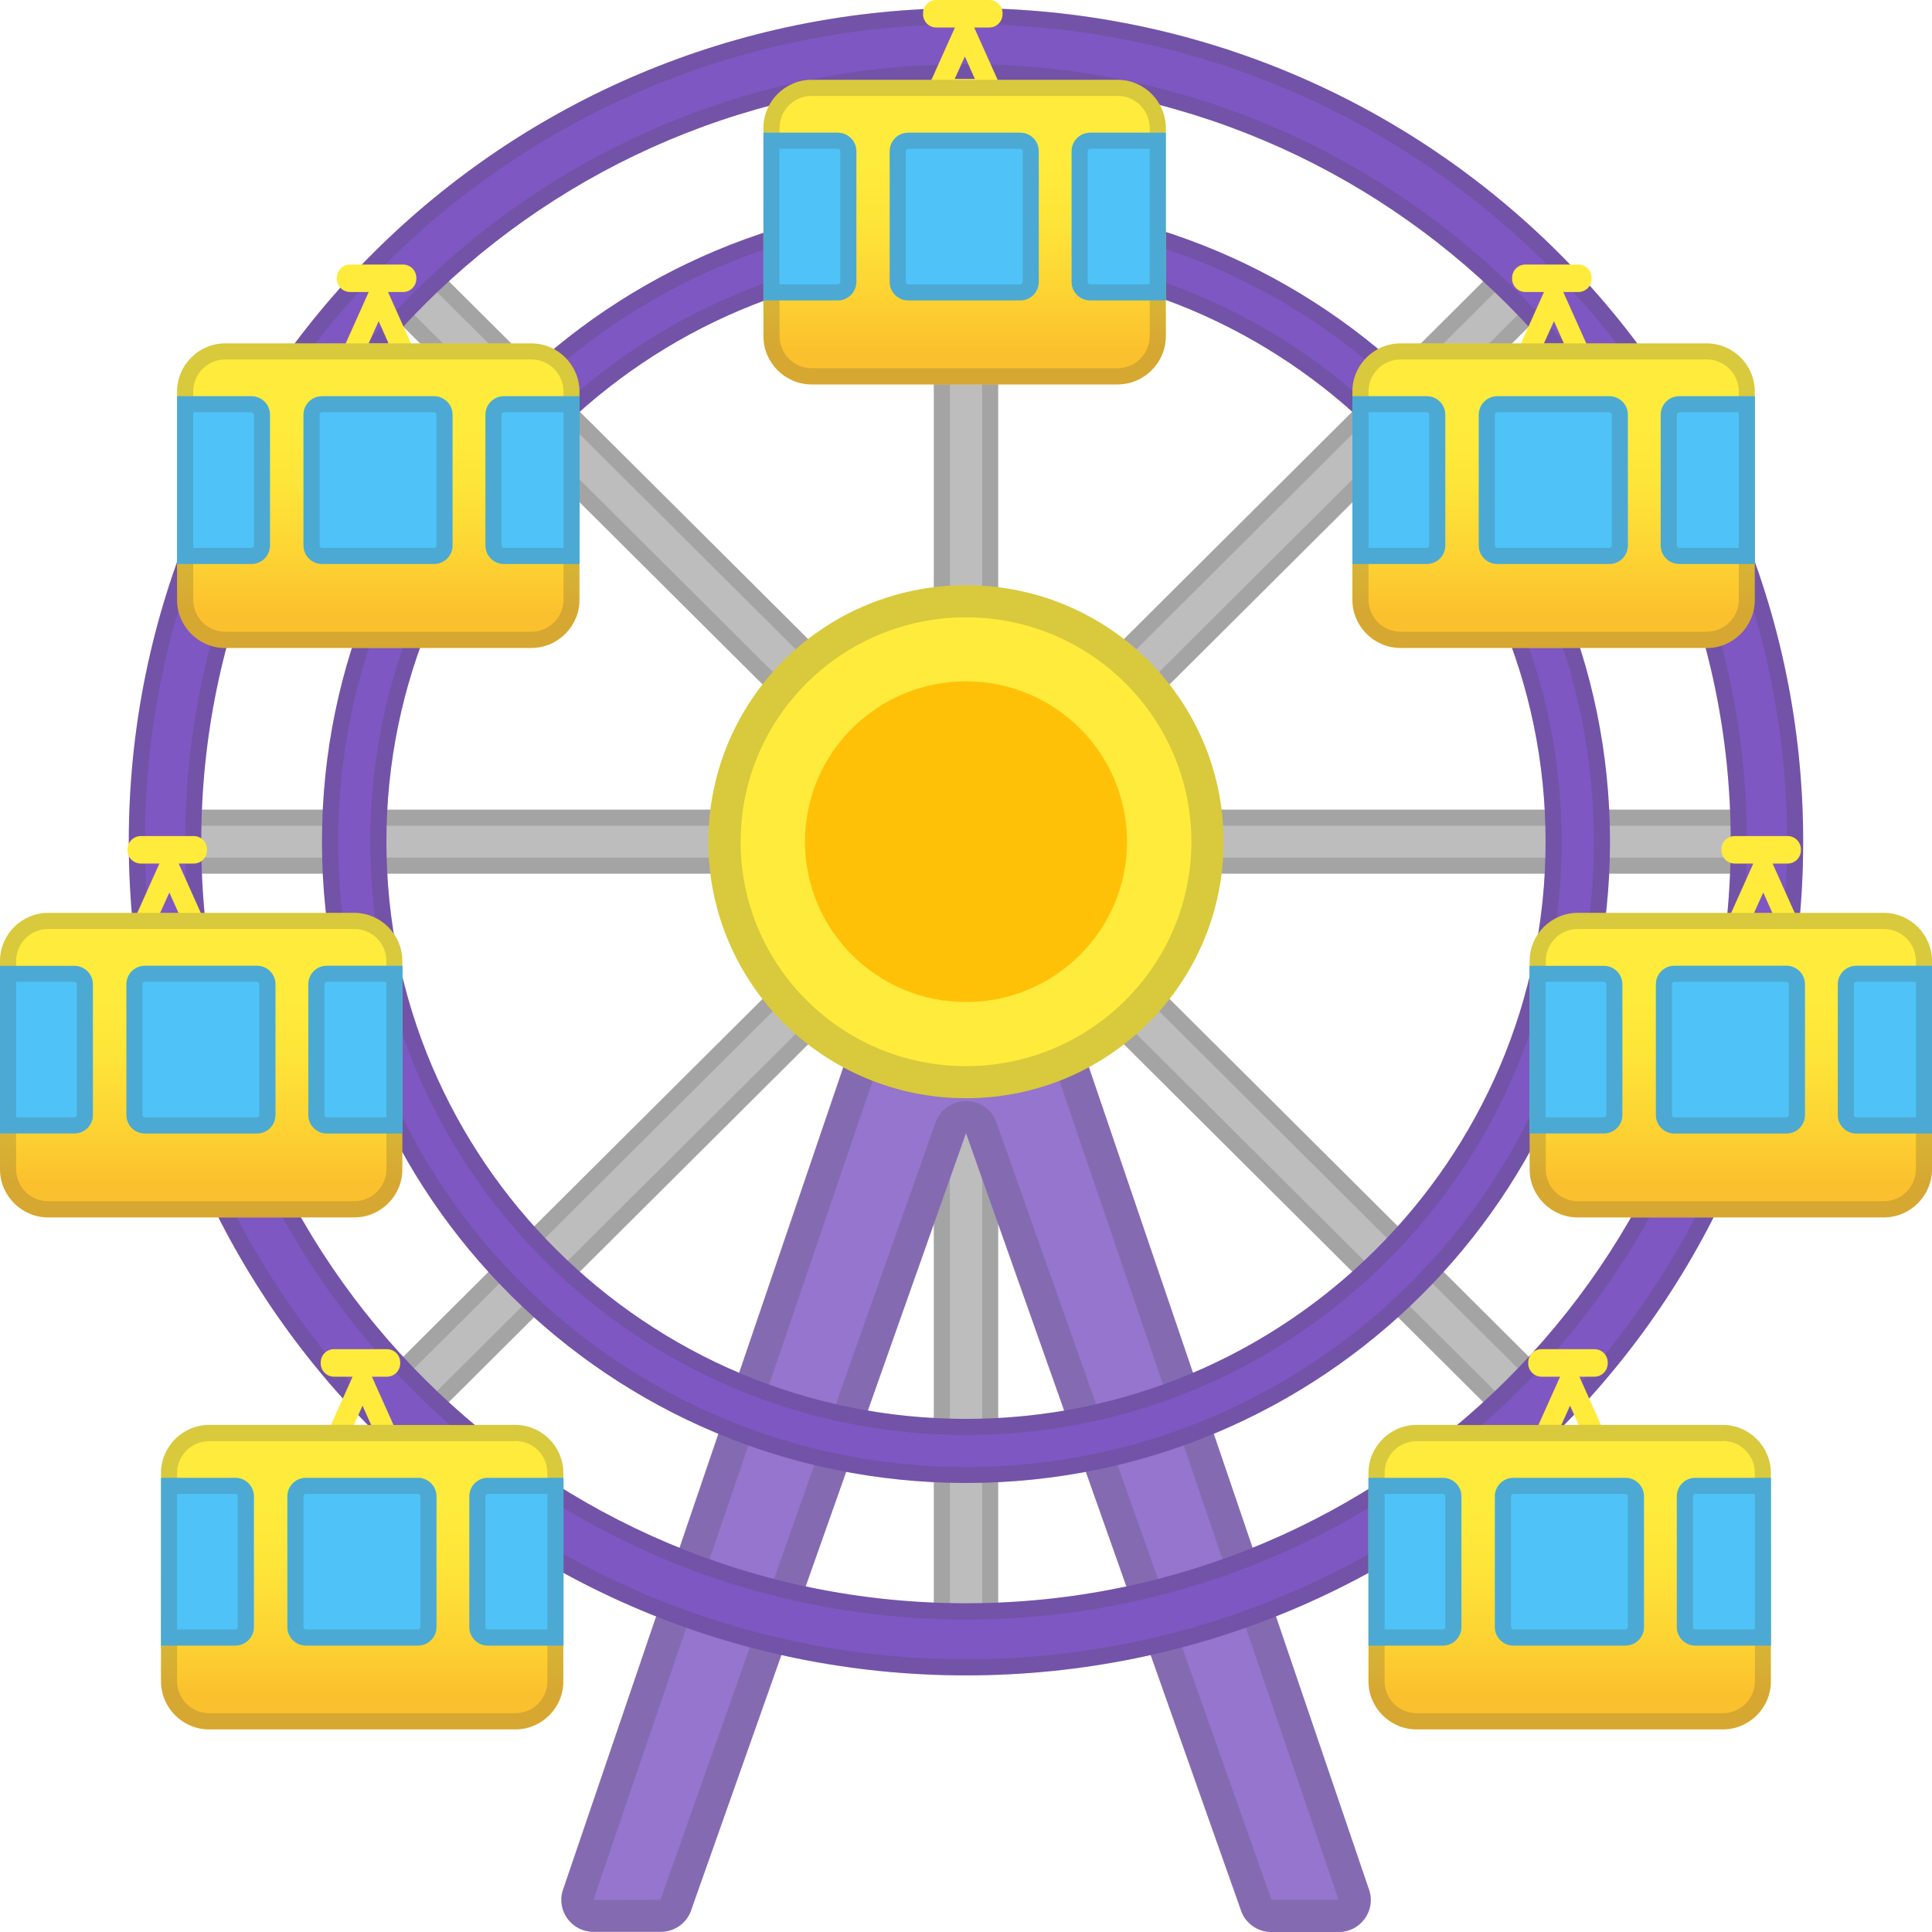 <svg width="50" height="50" viewBox="0 0 50 50" fill="none" xmlns="http://www.w3.org/2000/svg">
<path d="M45 22.611H5C4.542 22.611 4.167 22.241 4.167 21.782C4.167 21.324 4.542 20.953 5 20.953H45C45.458 20.953 45.833 21.324 45.833 21.782C45.833 22.241 45.458 22.611 45 22.611Z" fill="#BDBDBD"/>
<path d="M25 42.529C24.542 42.529 24.167 42.158 24.167 41.7V1.866C24.167 1.408 24.542 1.037 25 1.037C25.458 1.037 25.833 1.408 25.833 1.866V41.7C25.833 42.158 25.458 42.529 25 42.529Z" fill="#BDBDBD"/>
<path d="M39.375 36.928C39.162 36.928 38.95 36.849 38.787 36.687L10.037 8.057C9.712 7.732 9.712 7.207 10.037 6.882C10.362 6.557 10.892 6.557 11.217 6.882L39.967 35.511C40.291 35.837 40.291 36.361 39.967 36.687C39.8 36.849 39.587 36.928 39.375 36.928V36.928Z" fill="#BDBDBD"/>
<path d="M10.625 36.928C10.412 36.928 10.2 36.849 10.037 36.687C9.712 36.361 9.712 35.837 10.037 35.511L38.787 6.882C39.112 6.557 39.642 6.557 39.967 6.882C40.291 7.207 40.291 7.732 39.967 8.057L11.217 36.687C11.05 36.849 10.837 36.928 10.625 36.928V36.928Z" fill="#BDBDBD"/>
<g opacity="0.2">
<path d="M45 21.37C45.229 21.37 45.417 21.553 45.417 21.782C45.417 22.012 45.229 22.195 45 22.195H5C4.771 22.195 4.583 22.012 4.583 21.782C4.583 21.553 4.771 21.37 5 21.37H45ZM45 20.953H5C4.542 20.953 4.167 21.324 4.167 21.782C4.167 22.241 4.542 22.611 5 22.611H45C45.458 22.611 45.833 22.241 45.833 21.782C45.833 21.324 45.458 20.953 45 20.953Z" fill="#424242"/>
<path d="M25 1.454C25.229 1.454 25.417 1.637 25.417 1.866V41.7C25.417 41.929 25.229 42.112 25 42.112C24.771 42.112 24.583 41.929 24.583 41.7V1.866C24.583 1.637 24.771 1.454 25 1.454M25 1.037C24.542 1.037 24.167 1.408 24.167 1.866V41.7C24.167 42.158 24.542 42.529 25 42.529C25.458 42.529 25.833 42.158 25.833 41.7V1.866C25.833 1.408 25.458 1.037 25 1.037Z" fill="#424242"/>
<path d="M10.625 7.053C10.737 7.053 10.842 7.095 10.921 7.174L39.671 35.803C39.75 35.883 39.791 35.987 39.791 36.095C39.791 36.203 39.75 36.307 39.671 36.387C39.592 36.466 39.487 36.508 39.375 36.508C39.262 36.508 39.158 36.466 39.079 36.387L10.329 7.758C10.25 7.678 10.208 7.574 10.208 7.466C10.208 7.358 10.25 7.253 10.329 7.174C10.408 7.099 10.512 7.053 10.625 7.053M10.625 6.637C10.412 6.637 10.2 6.716 10.037 6.878C9.712 7.203 9.712 7.728 10.037 8.053L38.787 36.682C38.95 36.845 39.162 36.924 39.375 36.924C39.587 36.924 39.8 36.845 39.962 36.682C40.287 36.358 40.287 35.833 39.962 35.508L11.212 6.878C11.05 6.72 10.837 6.637 10.625 6.637V6.637Z" fill="#424242"/>
<path d="M39.375 7.053C39.487 7.053 39.592 7.095 39.671 7.174C39.75 7.253 39.791 7.358 39.791 7.466C39.791 7.574 39.75 7.678 39.671 7.758L10.921 36.387C10.842 36.466 10.737 36.508 10.625 36.508C10.512 36.508 10.408 36.466 10.329 36.387C10.25 36.307 10.208 36.203 10.208 36.095C10.208 35.987 10.25 35.883 10.329 35.803L39.079 7.174C39.158 7.099 39.262 7.053 39.375 7.053M39.375 6.637C39.162 6.637 38.95 6.716 38.787 6.878L10.037 35.508C9.712 35.833 9.712 36.358 10.037 36.682C10.2 36.845 10.412 36.924 10.625 36.924C10.837 36.924 11.05 36.845 11.212 36.682L39.962 8.053C40.287 7.728 40.287 7.203 39.962 6.878C39.8 6.72 39.587 6.637 39.375 6.637V6.637Z" fill="#424242"/>
</g>
<path d="M26.6 22.976C26.358 22.155 25.521 21.634 24.642 21.821C24.033 21.951 23.562 22.438 23.387 23.034L14.562 48.934C14.404 49.467 14.804 49.996 15.363 49.996H17.1C17.471 49.996 17.796 49.755 17.9 49.401L25 29.326L32.104 49.405C32.208 49.759 32.533 50.001 32.904 50.001H34.642C35.2 50.001 35.6 49.467 35.442 48.938L26.6 22.976Z" fill="#9575CD"/>
<path opacity="0.2" d="M25 22.616C25.367 22.616 25.696 22.862 25.8 23.212C25.804 23.225 25.808 23.233 25.808 23.246L34.642 49.166H32.904C32.9 49.154 32.896 49.137 32.892 49.125L25.788 29.05C25.671 28.716 25.354 28.496 25 28.496C24.646 28.496 24.333 28.716 24.212 29.05L17.108 49.125C17.104 49.137 17.1 49.15 17.096 49.166L15.358 49.171L24.175 23.304C24.179 23.291 24.183 23.283 24.183 23.271C24.279 22.946 24.525 22.696 24.812 22.637C24.875 22.625 24.938 22.616 25 22.616M25 21.783C24.883 21.783 24.762 21.796 24.637 21.821C24.029 21.95 23.558 22.437 23.383 23.033L14.558 48.933C14.4 49.467 14.8 49.996 15.358 49.996H17.096C17.467 49.996 17.792 49.754 17.896 49.4L25 29.325L32.104 49.404C32.208 49.758 32.533 50 32.904 50H34.642C35.2 50 35.6 49.466 35.442 48.937L26.6 22.979C26.392 22.271 25.738 21.783 25 21.783V21.783Z" fill="#424242"/>
<path d="M25 6.846C33.271 6.846 40 13.546 40 21.783C40 30.021 33.271 36.721 25 36.721C16.729 36.721 10 30.021 10 21.783C10 13.546 16.729 6.846 25 6.846M25 5.188C15.796 5.188 8.333 12.617 8.333 21.783C8.333 30.95 15.796 38.379 25 38.379C34.204 38.379 41.666 30.95 41.666 21.783C41.666 12.617 34.204 5.188 25 5.188V5.188Z" fill="#7E57C2"/>
<path d="M25 2.076C35.912 2.076 44.791 10.917 44.791 21.784C44.791 32.651 35.912 41.492 25 41.492C14.087 41.492 5.208 32.651 5.208 21.784C5.208 10.917 14.087 2.076 25 2.076M25 0.209C13.033 0.209 3.333 9.867 3.333 21.784C3.333 33.7 13.033 43.359 25 43.359C36.967 43.359 46.666 33.7 46.666 21.784C46.666 9.867 36.967 0.209 25 0.209V0.209Z" fill="#7E57C2"/>
<path opacity="0.2" d="M25 5.604C33.958 5.604 41.25 12.863 41.25 21.783C41.25 30.704 33.958 37.967 25 37.967C16.042 37.967 8.75 30.708 8.75 21.783C8.75 12.858 16.042 5.604 25 5.604M25 37.137C33.5 37.137 40.416 30.25 40.416 21.783C40.416 13.317 33.5 6.429 25 6.429C16.5 6.429 9.583 13.317 9.583 21.783C9.583 30.25 16.5 37.137 25 37.137ZM25 5.188C15.796 5.188 8.333 12.617 8.333 21.783C8.333 30.95 15.796 38.379 25 38.379C34.204 38.379 41.666 30.95 41.666 21.783C41.666 12.617 34.204 5.188 25 5.188ZM25 36.721C16.729 36.721 10 30.021 10 21.783C10 13.546 16.729 6.846 25 6.846C33.271 6.846 40 13.546 40 21.783C40 30.021 33.271 36.721 25 36.721Z" fill="#424242"/>
<path opacity="0.2" d="M25 0.626C36.717 0.626 46.25 10.117 46.25 21.784C46.25 33.45 36.717 42.942 25 42.942C13.283 42.942 3.75 33.45 3.75 21.784C3.75 10.117 13.283 0.626 25 0.626ZM25 41.913C36.142 41.913 45.208 32.884 45.208 21.788C45.208 10.692 36.142 1.659 25 1.659C13.858 1.659 4.792 10.688 4.792 21.784C4.792 32.88 13.858 41.913 25 41.913ZM25 0.209C13.033 0.209 3.333 9.867 3.333 21.784C3.333 33.7 13.033 43.359 25 43.359C36.967 43.359 46.666 33.7 46.666 21.784C46.666 9.867 36.967 0.209 25 0.209ZM25 41.496C14.087 41.496 5.208 32.655 5.208 21.788C5.208 10.921 14.087 2.08 25 2.08C35.912 2.08 44.791 10.921 44.791 21.788C44.791 32.655 35.912 41.496 25 41.496Z" fill="#424242"/>
<path d="M25 28.421C28.682 28.421 31.666 25.45 31.666 21.784C31.666 18.118 28.682 15.146 25 15.146C21.318 15.146 18.333 18.118 18.333 21.784C18.333 25.45 21.318 28.421 25 28.421Z" fill="#FFEB3B"/>
<path d="M25 25.933C27.301 25.933 29.167 24.075 29.167 21.783C29.167 19.491 27.301 17.633 25 17.633C22.699 17.633 20.833 19.491 20.833 21.783C20.833 24.075 22.699 25.933 25 25.933Z" fill="#FFC107"/>
<path opacity="0.2" d="M25 15.976C28.217 15.976 30.833 18.58 30.833 21.784C30.833 24.988 28.217 27.592 25 27.592C21.783 27.592 19.167 24.988 19.167 21.784C19.167 18.58 21.783 15.976 25 15.976ZM25 15.146C21.317 15.146 18.333 18.117 18.333 21.784C18.333 25.451 21.317 28.421 25 28.421C28.683 28.421 31.666 25.451 31.666 21.784C31.666 18.117 28.683 15.146 25 15.146V15.146Z" fill="#424242"/>
<path d="M25.213 0.712H25.6C25.792 0.712 25.946 0.558 25.946 0.367V0.346C25.95 0.154 25.792 0 25.6 0H24.233C24.042 0 23.888 0.154 23.888 0.346V0.367C23.888 0.558 24.042 0.712 24.233 0.712H24.713L24.113 2.05H24.108L23.417 3.608L23.908 3.825L24.183 3.212H25.742L26.017 3.825L26.508 3.608L25.213 0.712ZM24.971 1.462L25.229 2.042H24.708L24.971 1.462ZM24.346 2.854L24.546 2.408H25.383L25.583 2.854H24.346Z" fill="#FFEB3B"/>
<path d="M28.925 9.95H21.004C20.317 9.95 19.758 9.387 19.758 8.704V3.312C19.758 2.625 20.321 2.066 21.004 2.066H28.925C29.612 2.066 30.171 2.629 30.171 3.312V8.7C30.171 9.387 29.608 9.95 28.925 9.95V9.95Z" fill="url(#paint0_linear_1029_2425)"/>
<path opacity="0.2" d="M28.925 2.483C29.383 2.483 29.754 2.854 29.754 3.312V8.7C29.754 9.158 29.383 9.529 28.925 9.529H21.004C20.546 9.529 20.175 9.158 20.175 8.7V3.312C20.175 2.854 20.546 2.483 21.004 2.483H28.925ZM28.925 2.066H21.004C20.317 2.066 19.758 2.629 19.758 3.312V8.7C19.758 9.387 20.321 9.946 21.004 9.946H28.925C29.612 9.946 30.171 9.383 30.171 8.7V3.312C30.171 2.625 29.608 2.066 28.925 2.066V2.066Z" fill="#424242"/>
<path d="M26.404 7.775H23.504C23.242 7.775 23.025 7.563 23.025 7.296V3.913C23.025 3.65 23.237 3.434 23.504 3.434H26.404C26.667 3.434 26.883 3.646 26.883 3.913V7.296C26.883 7.563 26.671 7.775 26.404 7.775Z" fill="#4FC3F7"/>
<path opacity="0.2" d="M26.404 3.85C26.437 3.85 26.467 3.879 26.467 3.913V7.296C26.467 7.329 26.437 7.359 26.404 7.359H23.504C23.471 7.359 23.442 7.329 23.442 7.296V3.913C23.442 3.879 23.471 3.85 23.504 3.85H26.404ZM26.404 3.434H23.504C23.242 3.434 23.025 3.646 23.025 3.913V7.296C23.025 7.559 23.237 7.775 23.504 7.775H26.404C26.667 7.775 26.883 7.563 26.883 7.296V3.913C26.883 3.65 26.671 3.434 26.404 3.434V3.434Z" fill="#424242"/>
<path d="M21.683 7.775H19.758V3.434H21.683C21.946 3.434 22.163 3.646 22.163 3.913V7.296C22.158 7.563 21.946 7.775 21.683 7.775V7.775Z" fill="#4FC3F7"/>
<path opacity="0.2" d="M21.683 3.85C21.717 3.85 21.746 3.879 21.746 3.913V7.296C21.746 7.329 21.717 7.359 21.683 7.359H20.171V3.85H21.683ZM21.683 3.434H19.758V7.775H21.683C21.946 7.775 22.163 7.563 22.163 7.296V3.913C22.158 3.65 21.946 3.434 21.683 3.434V3.434Z" fill="#424242"/>
<path d="M30.171 7.775H28.212C27.95 7.775 27.733 7.563 27.733 7.296V3.913C27.733 3.65 27.946 3.434 28.212 3.434H30.171V7.775Z" fill="#4FC3F7"/>
<path opacity="0.2" d="M29.754 3.85V7.359H28.212C28.179 7.359 28.15 7.329 28.15 7.296V3.913C28.15 3.879 28.179 3.85 28.212 3.85H29.754ZM30.171 3.434H28.212C27.95 3.434 27.733 3.646 27.733 3.913V7.296C27.733 7.559 27.946 7.775 28.212 7.775H30.171V3.434Z" fill="#424242"/>
<path d="M10.042 7.558H10.429C10.621 7.558 10.775 7.404 10.775 7.212V7.192C10.775 7 10.621 6.846 10.429 6.846H9.063C8.871 6.846 8.717 7 8.717 7.192V7.212C8.717 7.404 8.871 7.558 9.063 7.558H9.542L8.942 8.896H8.938L8.246 10.454L8.738 10.671L9.013 10.058H10.571L10.846 10.671L11.338 10.454L10.042 7.558ZM9.8 8.312L10.058 8.892H9.538L9.8 8.312ZM9.171 9.7L9.371 9.254H10.208L10.408 9.7H9.171Z" fill="#FFEB3B"/>
<path d="M13.754 16.77H5.829C5.142 16.77 4.583 16.207 4.583 15.524V10.133C4.583 9.445 5.146 8.887 5.829 8.887H13.75C14.437 8.887 14.996 9.449 14.996 10.133V15.52C15 16.207 14.437 16.77 13.754 16.77V16.77Z" fill="url(#paint1_linear_1029_2425)"/>
<path opacity="0.2" d="M13.754 9.303C14.212 9.303 14.583 9.674 14.583 10.133V15.52C14.583 15.978 14.212 16.349 13.754 16.349H5.829C5.371 16.349 5 15.978 5 15.52V10.133C5 9.674 5.371 9.303 5.829 9.303H13.754ZM13.754 8.887H5.829C5.142 8.887 4.583 9.449 4.583 10.133V15.52C4.583 16.207 5.146 16.766 5.829 16.766H13.75C14.437 16.766 14.996 16.203 14.996 15.52V10.133C15 9.445 14.437 8.887 13.754 8.887V8.887Z" fill="#424242"/>
<path d="M11.233 14.596H8.333C8.071 14.596 7.854 14.383 7.854 14.116V10.733C7.854 10.471 8.066 10.254 8.333 10.254H11.233C11.496 10.254 11.712 10.466 11.712 10.733V14.116C11.712 14.383 11.5 14.596 11.233 14.596Z" fill="#4FC3F7"/>
<path opacity="0.2" d="M11.233 10.671C11.267 10.671 11.296 10.7 11.296 10.733V14.116C11.296 14.15 11.267 14.179 11.233 14.179H8.333C8.3 14.179 8.271 14.15 8.271 14.116V10.733C8.271 10.7 8.3 10.671 8.333 10.671H11.233ZM11.233 10.254H8.333C8.071 10.254 7.854 10.466 7.854 10.733V14.116C7.854 14.379 8.066 14.596 8.333 14.596H11.233C11.496 14.596 11.712 14.383 11.712 14.116V10.733C11.712 10.471 11.5 10.254 11.233 10.254Z" fill="#424242"/>
<path d="M6.508 14.596H4.583V10.254H6.508C6.771 10.254 6.987 10.466 6.987 10.733V14.116C6.987 14.383 6.775 14.596 6.508 14.596V14.596Z" fill="#4FC3F7"/>
<path opacity="0.2" d="M6.508 10.671C6.542 10.671 6.571 10.7 6.571 10.733V14.116C6.571 14.15 6.542 14.179 6.508 14.179H5V10.671H6.508ZM6.508 10.254H4.583V14.596H6.508C6.771 14.596 6.987 14.383 6.987 14.116V10.733C6.987 10.471 6.775 10.254 6.508 10.254V10.254Z" fill="#424242"/>
<path d="M15 14.596H13.042C12.779 14.596 12.563 14.383 12.563 14.116V10.733C12.563 10.471 12.775 10.254 13.042 10.254H15V14.596Z" fill="#4FC3F7"/>
<path opacity="0.2" d="M14.584 10.671V14.179H13.042C13.009 14.179 12.979 14.15 12.979 14.116V10.733C12.979 10.7 13.009 10.671 13.042 10.671H14.584ZM15 10.254H13.042C12.779 10.254 12.563 10.466 12.563 10.733V14.116C12.563 14.379 12.775 14.596 13.042 14.596H15V10.254Z" fill="#424242"/>
<path d="M40.458 7.558H40.846C41.037 7.558 41.191 7.404 41.191 7.212V7.192C41.191 7 41.037 6.846 40.846 6.846H39.479C39.287 6.846 39.133 7 39.133 7.192V7.212C39.133 7.404 39.287 7.558 39.479 7.558H39.958L39.358 8.896H39.354L38.662 10.454L39.154 10.671L39.429 10.058H40.987L41.262 10.671L41.754 10.454L40.458 7.558ZM40.217 8.312L40.475 8.892H39.954L40.217 8.312ZM39.587 9.7L39.787 9.254H40.625L40.825 9.7H39.587Z" fill="#FFEB3B"/>
<path d="M44.171 16.77H36.246C35.558 16.77 35 16.207 35 15.524V10.133C35 9.445 35.562 8.887 36.246 8.887H44.167C44.854 8.887 45.413 9.449 45.413 10.133V15.52C45.417 16.207 44.854 16.77 44.171 16.77Z" fill="url(#paint2_linear_1029_2425)"/>
<path opacity="0.2" d="M44.171 9.303C44.629 9.303 45 9.674 45 10.133V15.52C45 15.978 44.629 16.349 44.171 16.349H36.246C35.788 16.349 35.417 15.978 35.417 15.52V10.133C35.417 9.674 35.788 9.303 36.246 9.303H44.171ZM44.171 8.887H36.246C35.558 8.887 35 9.449 35 10.133V15.52C35 16.207 35.562 16.766 36.246 16.766H44.167C44.854 16.766 45.413 16.203 45.413 15.52V10.133C45.417 9.445 44.854 8.887 44.171 8.887Z" fill="#424242"/>
<path d="M41.65 14.596H38.75C38.487 14.596 38.27 14.383 38.27 14.116V10.733C38.27 10.471 38.483 10.254 38.75 10.254H41.65C41.912 10.254 42.129 10.466 42.129 10.733V14.116C42.129 14.383 41.916 14.596 41.65 14.596Z" fill="#4FC3F7"/>
<path opacity="0.2" d="M41.65 10.671C41.683 10.671 41.712 10.7 41.712 10.733V14.116C41.712 14.15 41.683 14.179 41.65 14.179H38.75C38.716 14.179 38.687 14.15 38.687 14.116V10.733C38.687 10.7 38.716 10.671 38.75 10.671H41.65ZM41.65 10.254H38.75C38.487 10.254 38.27 10.466 38.27 10.733V14.116C38.27 14.379 38.483 14.596 38.75 14.596H41.65C41.912 14.596 42.129 14.383 42.129 14.116V10.733C42.129 10.471 41.916 10.254 41.65 10.254Z" fill="#424242"/>
<path d="M36.925 14.596H35V10.254H36.925C37.188 10.254 37.404 10.466 37.404 10.733V14.116C37.404 14.383 37.192 14.596 36.925 14.596V14.596Z" fill="#4FC3F7"/>
<path opacity="0.2" d="M36.925 10.671C36.958 10.671 36.987 10.7 36.987 10.733V14.116C36.987 14.15 36.958 14.179 36.925 14.179H35.417V10.671H36.925ZM36.925 10.254H35V14.596H36.925C37.188 14.596 37.404 14.383 37.404 14.116V10.733C37.404 10.471 37.192 10.254 36.925 10.254V10.254Z" fill="#424242"/>
<path d="M45.417 14.596H43.458C43.196 14.596 42.979 14.383 42.979 14.116V10.733C42.979 10.471 43.192 10.254 43.458 10.254H45.417V14.596Z" fill="#4FC3F7"/>
<path opacity="0.2" d="M45 10.671V14.179H43.458C43.425 14.179 43.396 14.15 43.396 14.116V10.733C43.396 10.7 43.425 10.671 43.458 10.671H45ZM45.417 10.254H43.458C43.196 10.254 42.979 10.466 42.979 10.733V14.116C42.979 14.379 43.192 14.596 43.458 14.596H45.417V10.254Z" fill="#424242"/>
<path d="M9.625 35.629H10.012C10.204 35.629 10.358 35.474 10.358 35.283V35.262C10.358 35.07 10.204 34.916 10.012 34.916H8.646C8.454 34.916 8.3 35.07 8.3 35.262V35.283C8.3 35.474 8.454 35.629 8.646 35.629H9.125L8.525 36.966H8.521L7.829 38.524L8.321 38.741L8.596 38.129H10.154L10.429 38.741L10.921 38.524L9.625 35.629ZM9.383 36.379L9.642 36.958H9.121L9.383 36.379ZM8.754 37.77L8.954 37.324H9.792L9.992 37.77H8.754Z" fill="#FFEB3B"/>
<path d="M13.338 44.758H5.413C4.725 44.758 4.167 44.196 4.167 43.512V38.125C4.167 37.437 4.729 36.879 5.413 36.879H13.333C14.021 36.879 14.579 37.441 14.579 38.125V43.512C14.583 44.2 14.021 44.758 13.338 44.758V44.758Z" fill="url(#paint3_linear_1029_2425)"/>
<path opacity="0.2" d="M13.338 37.292C13.796 37.292 14.167 37.663 14.167 38.121V43.508C14.167 43.967 13.796 44.337 13.338 44.337H5.413C4.954 44.337 4.583 43.967 4.583 43.508V38.125C4.583 37.667 4.954 37.296 5.413 37.296H13.338M13.338 36.875H5.413C4.725 36.875 4.167 37.438 4.167 38.121V43.508C4.167 44.196 4.729 44.754 5.413 44.754H13.333C14.021 44.754 14.579 44.192 14.579 43.508V38.125C14.583 37.438 14.021 36.875 13.338 36.875V36.875Z" fill="#424242"/>
<path d="M10.816 42.588H7.916C7.654 42.588 7.437 42.375 7.437 42.109V38.725C7.437 38.463 7.65 38.246 7.916 38.246H10.816C11.079 38.246 11.296 38.459 11.296 38.725V42.109C11.296 42.371 11.083 42.588 10.816 42.588Z" fill="#4FC3F7"/>
<path opacity="0.2" d="M10.816 38.663C10.85 38.663 10.879 38.692 10.879 38.725V42.109C10.879 42.142 10.85 42.171 10.816 42.171H7.916C7.883 42.171 7.854 42.142 7.854 42.109V38.725C7.854 38.692 7.883 38.663 7.916 38.663H10.816ZM10.816 38.246H7.916C7.654 38.246 7.437 38.459 7.437 38.725V42.109C7.437 42.371 7.65 42.588 7.916 42.588H10.816C11.079 42.588 11.296 42.375 11.296 42.109V38.725C11.296 38.463 11.083 38.246 10.816 38.246Z" fill="#424242"/>
<path d="M6.092 42.588H4.167V38.246H6.092C6.354 38.246 6.571 38.459 6.571 38.725V42.109C6.571 42.371 6.358 42.588 6.092 42.588V42.588Z" fill="#4FC3F7"/>
<path opacity="0.2" d="M6.092 38.663C6.125 38.663 6.154 38.692 6.154 38.725V42.109C6.154 42.142 6.125 42.171 6.092 42.171H4.583V38.663H6.092ZM6.092 38.246H4.167V42.588H6.092C6.354 42.588 6.571 42.375 6.571 42.109V38.725C6.571 38.463 6.358 38.246 6.092 38.246V38.246Z" fill="#424242"/>
<path d="M14.584 42.588H12.625C12.363 42.588 12.146 42.375 12.146 42.109V38.725C12.146 38.463 12.358 38.246 12.625 38.246H14.584V42.588Z" fill="#4FC3F7"/>
<path opacity="0.2" d="M14.167 38.663V42.171H12.625C12.592 42.171 12.563 42.142 12.563 42.109V38.725C12.563 38.692 12.592 38.663 12.625 38.663H14.167ZM14.584 38.246H12.625C12.363 38.246 12.146 38.459 12.146 38.725V42.109C12.146 42.371 12.358 42.588 12.625 42.588H14.584V38.246Z" fill="#424242"/>
<path d="M40.875 35.629H41.262C41.454 35.629 41.608 35.474 41.608 35.283V35.262C41.608 35.07 41.454 34.916 41.262 34.916H39.896C39.704 34.916 39.55 35.07 39.55 35.262V35.283C39.55 35.474 39.704 35.629 39.896 35.629H40.375L39.775 36.966H39.771L39.079 38.524L39.571 38.741L39.846 38.129H41.404L41.679 38.741L42.171 38.524L40.875 35.629ZM40.633 36.379L40.892 36.958H40.371L40.633 36.379ZM40.004 37.77L40.204 37.324H41.042L41.242 37.77H40.004Z" fill="#FFEB3B"/>
<path d="M44.587 44.758H36.662C35.975 44.758 35.416 44.196 35.416 43.512V38.125C35.416 37.437 35.979 36.879 36.662 36.879H44.583C45.271 36.879 45.829 37.441 45.829 38.125V43.512C45.833 44.2 45.271 44.758 44.587 44.758Z" fill="url(#paint4_linear_1029_2425)"/>
<path opacity="0.2" d="M44.587 37.292C45.046 37.292 45.416 37.663 45.416 38.121V43.508C45.416 43.967 45.046 44.337 44.587 44.337H36.662C36.204 44.337 35.833 43.967 35.833 43.508V38.125C35.833 37.667 36.204 37.296 36.662 37.296H44.587M44.587 36.875H36.662C35.975 36.875 35.416 37.438 35.416 38.121V43.508C35.416 44.196 35.979 44.754 36.662 44.754H44.583C45.271 44.754 45.829 44.192 45.829 43.508V38.125C45.833 37.438 45.271 36.875 44.587 36.875Z" fill="#424242"/>
<path d="M42.066 42.588H39.166C38.904 42.588 38.687 42.375 38.687 42.109V38.725C38.687 38.463 38.9 38.246 39.166 38.246H42.066C42.329 38.246 42.546 38.459 42.546 38.725V42.109C42.546 42.371 42.333 42.588 42.066 42.588Z" fill="#4FC3F7"/>
<path opacity="0.2" d="M42.066 38.663C42.1 38.663 42.129 38.692 42.129 38.725V42.109C42.129 42.142 42.1 42.171 42.066 42.171H39.166C39.133 42.171 39.104 42.142 39.104 42.109V38.725C39.104 38.692 39.133 38.663 39.166 38.663H42.066ZM42.066 38.246H39.166C38.904 38.246 38.687 38.459 38.687 38.725V42.109C38.687 42.371 38.9 42.588 39.166 42.588H42.066C42.329 42.588 42.546 42.375 42.546 42.109V38.725C42.546 38.463 42.333 38.246 42.066 38.246Z" fill="#424242"/>
<path d="M37.342 42.588H35.416V38.246H37.342C37.604 38.246 37.821 38.459 37.821 38.725V42.109C37.821 42.371 37.608 42.588 37.342 42.588V42.588Z" fill="#4FC3F7"/>
<path opacity="0.2" d="M37.342 38.663C37.375 38.663 37.404 38.692 37.404 38.725V42.109C37.404 42.142 37.375 42.171 37.342 42.171H35.833V38.663H37.342ZM37.342 38.246H35.416V42.588H37.342C37.604 42.588 37.821 42.375 37.821 42.109V38.725C37.821 38.463 37.608 38.246 37.342 38.246V38.246Z" fill="#424242"/>
<path d="M45.833 42.588H43.875C43.612 42.588 43.396 42.375 43.396 42.109V38.725C43.396 38.463 43.608 38.246 43.875 38.246H45.833V42.588Z" fill="#4FC3F7"/>
<path opacity="0.2" d="M45.417 38.663V42.171H43.875C43.842 42.171 43.812 42.142 43.812 42.109V38.725C43.812 38.692 43.842 38.663 43.875 38.663H45.417ZM45.833 38.246H43.875C43.612 38.246 43.396 38.459 43.396 38.725V42.109C43.396 42.371 43.608 42.588 43.875 42.588H45.833V38.246Z" fill="#424242"/>
<path d="M4.625 22.349H5.012C5.204 22.349 5.358 22.195 5.358 22.003V21.983C5.358 21.791 5.204 21.637 5.012 21.637H3.646C3.454 21.637 3.3 21.791 3.3 21.983V22.003C3.3 22.195 3.454 22.349 3.646 22.349H4.125L3.525 23.687H3.521L2.829 25.245L3.321 25.462L3.596 24.849H5.154L5.429 25.462L5.921 25.245L4.625 22.349ZM4.383 23.099L4.642 23.678H4.121L4.383 23.099ZM3.754 24.491L3.954 24.045H4.792L4.992 24.491H3.754Z" fill="#FFEB3B"/>
<path d="M9.171 31.508H1.246C0.562 31.508 0 30.946 0 30.262V24.871C0 24.183 0.562 23.625 1.246 23.625H9.167C9.854 23.625 10.412 24.188 10.412 24.871V30.258C10.417 30.946 9.854 31.508 9.171 31.508Z" fill="url(#paint5_linear_1029_2425)"/>
<path opacity="0.2" d="M9.171 24.042C9.629 24.042 10 24.413 10 24.871V30.258C10 30.717 9.629 31.087 9.171 31.087H1.246C0.787 31.087 0.417 30.717 0.417 30.258V24.871C0.417 24.413 0.787 24.042 1.246 24.042H9.171ZM9.171 23.625H1.246C0.562 23.625 0 24.188 0 24.871V30.258C0 30.946 0.562 31.504 1.246 31.504H9.167C9.854 31.504 10.412 30.942 10.412 30.258V24.871C10.417 24.188 9.854 23.625 9.171 23.625Z" fill="#424242"/>
<path d="M6.65 29.334H3.75C3.487 29.334 3.271 29.121 3.271 28.855V25.471C3.271 25.209 3.483 24.992 3.75 24.992H6.65C6.912 24.992 7.129 25.205 7.129 25.471V28.855C7.129 29.121 6.917 29.334 6.65 29.334Z" fill="#4FC3F7"/>
<path opacity="0.2" d="M6.65 25.409C6.683 25.409 6.712 25.438 6.712 25.471V28.854C6.712 28.888 6.683 28.917 6.65 28.917H3.75C3.717 28.917 3.687 28.888 3.687 28.854V25.471C3.687 25.438 3.717 25.409 3.75 25.409H6.65ZM6.65 24.996H3.75C3.487 24.996 3.271 25.209 3.271 25.475V28.859C3.271 29.121 3.483 29.338 3.75 29.338H6.65C6.912 29.338 7.129 29.125 7.129 28.859V25.475C7.129 25.209 6.917 24.996 6.65 24.996Z" fill="#424242"/>
<path d="M1.925 29.334H0V24.996H1.925C2.187 24.996 2.404 25.209 2.404 25.475V28.859C2.404 29.121 2.192 29.334 1.925 29.334V29.334Z" fill="#4FC3F7"/>
<path opacity="0.2" d="M1.925 25.409C1.958 25.409 1.987 25.438 1.987 25.471V28.854C1.987 28.888 1.958 28.917 1.925 28.917H0.417V25.409H1.925ZM1.925 24.996H0V29.334H1.925C2.187 29.334 2.404 29.121 2.404 28.854V25.471C2.404 25.209 2.192 24.996 1.925 24.996V24.996Z" fill="#424242"/>
<path d="M10.417 29.334H8.458C8.196 29.334 7.979 29.121 7.979 28.855V25.471C7.979 25.209 8.192 24.992 8.458 24.992H10.417V29.334Z" fill="#4FC3F7"/>
<path opacity="0.2" d="M10 25.409V28.917H8.458C8.425 28.917 8.396 28.888 8.396 28.854V25.471C8.396 25.438 8.425 25.409 8.458 25.409H10ZM10.417 24.996H8.458C8.196 24.996 7.979 25.209 7.979 25.475V28.859C7.979 29.121 8.192 29.338 8.458 29.338H10.417V24.996Z" fill="#424242"/>
<path d="M45.875 22.349H46.262C46.454 22.349 46.608 22.195 46.608 22.003V21.983C46.608 21.791 46.454 21.637 46.262 21.637H44.896C44.704 21.637 44.55 21.791 44.55 21.983V22.003C44.55 22.195 44.704 22.349 44.896 22.349H45.375L44.775 23.687H44.771L44.079 25.245L44.571 25.462L44.846 24.849H46.404L46.679 25.462L47.171 25.245L45.875 22.349ZM45.633 23.099L45.892 23.678H45.371L45.633 23.099ZM45.004 24.491L45.204 24.045H46.042L46.242 24.491H45.004Z" fill="#FFEB3B"/>
<path d="M48.754 31.508H40.833C40.145 31.508 39.587 30.946 39.587 30.262V24.871C39.587 24.183 40.15 23.625 40.833 23.625H48.754C49.441 23.625 50 24.188 50 24.871V30.258C50 30.946 49.437 31.508 48.754 31.508Z" fill="url(#paint6_linear_1029_2425)"/>
<path opacity="0.2" d="M48.754 24.042C49.212 24.042 49.583 24.413 49.583 24.871V30.258C49.583 30.717 49.212 31.087 48.754 31.087H40.833C40.375 31.087 40.004 30.717 40.004 30.258V24.871C40.004 24.413 40.375 24.042 40.833 24.042H48.754ZM48.754 23.625H40.833C40.145 23.625 39.587 24.188 39.587 24.871V30.258C39.587 30.946 40.15 31.504 40.833 31.504H48.754C49.441 31.504 50 30.942 50 30.258V24.871C50 24.188 49.437 23.625 48.754 23.625Z" fill="#424242"/>
<path d="M46.233 29.334H43.333C43.07 29.334 42.854 29.121 42.854 28.855V25.471C42.854 25.209 43.066 24.992 43.333 24.992H46.233C46.495 24.992 46.712 25.205 46.712 25.471V28.855C46.712 29.121 46.5 29.334 46.233 29.334Z" fill="#4FC3F7"/>
<path opacity="0.2" d="M46.233 25.409C46.266 25.409 46.295 25.438 46.295 25.471V28.854C46.295 28.888 46.266 28.917 46.233 28.917H43.333C43.3 28.917 43.27 28.888 43.27 28.854V25.471C43.27 25.438 43.3 25.409 43.333 25.409H46.233ZM46.233 24.996H43.333C43.07 24.996 42.854 25.209 42.854 25.475V28.859C42.854 29.121 43.066 29.338 43.333 29.338H46.233C46.495 29.338 46.712 29.125 46.712 28.859V25.475C46.712 25.209 46.5 24.996 46.233 24.996Z" fill="#424242"/>
<path d="M41.508 29.334H39.583V24.996H41.508C41.771 24.996 41.987 25.209 41.987 25.475V28.859C41.987 29.121 41.775 29.334 41.508 29.334V29.334Z" fill="#4FC3F7"/>
<path opacity="0.2" d="M41.508 25.409C41.542 25.409 41.571 25.438 41.571 25.471V28.854C41.571 28.888 41.542 28.917 41.508 28.917H40V25.409H41.508ZM41.508 24.996H39.583V29.334H41.508C41.771 29.334 41.987 29.121 41.987 28.854V25.471C41.987 25.209 41.775 24.996 41.508 24.996V24.996Z" fill="#424242"/>
<path d="M50 29.334H48.042C47.779 29.334 47.562 29.121 47.562 28.855V25.471C47.562 25.209 47.775 24.992 48.042 24.992H50V29.334Z" fill="#4FC3F7"/>
<path opacity="0.2" d="M49.583 25.409V28.917H48.042C48.008 28.917 47.979 28.888 47.979 28.854V25.471C47.979 25.438 48.008 25.409 48.042 25.409H49.583ZM50 24.996H48.042C47.779 24.996 47.562 25.209 47.562 25.475V28.859C47.562 29.121 47.775 29.338 48.042 29.338H50V24.996Z" fill="#424242"/>
<defs>
<linearGradient id="paint0_linear_1029_2425" x1="24.963" y1="2.442" x2="24.963" y2="9.108" gradientUnits="userSpaceOnUse">
<stop offset="0.279" stop-color="#FFEB3B"/>
<stop offset="0.487" stop-color="#FEE539"/>
<stop offset="0.775" stop-color="#FDD333"/>
<stop offset="1" stop-color="#FBC02D"/>
</linearGradient>
<linearGradient id="paint1_linear_1029_2425" x1="9.792" y1="9.262" x2="9.792" y2="15.928" gradientUnits="userSpaceOnUse">
<stop offset="0.279" stop-color="#FFEB3B"/>
<stop offset="0.487" stop-color="#FEE539"/>
<stop offset="0.775" stop-color="#FDD333"/>
<stop offset="1" stop-color="#FBC02D"/>
</linearGradient>
<linearGradient id="paint2_linear_1029_2425" x1="40.208" y1="9.262" x2="40.208" y2="15.928" gradientUnits="userSpaceOnUse">
<stop offset="0.279" stop-color="#FFEB3B"/>
<stop offset="0.487" stop-color="#FEE539"/>
<stop offset="0.775" stop-color="#FDD333"/>
<stop offset="1" stop-color="#FBC02D"/>
</linearGradient>
<linearGradient id="paint3_linear_1029_2425" x1="9.375" y1="37.253" x2="9.375" y2="43.92" gradientUnits="userSpaceOnUse">
<stop offset="0.279" stop-color="#FFEB3B"/>
<stop offset="0.487" stop-color="#FEE539"/>
<stop offset="0.775" stop-color="#FDD333"/>
<stop offset="1" stop-color="#FBC02D"/>
</linearGradient>
<linearGradient id="paint4_linear_1029_2425" x1="40.625" y1="37.253" x2="40.625" y2="43.92" gradientUnits="userSpaceOnUse">
<stop offset="0.279" stop-color="#FFEB3B"/>
<stop offset="0.487" stop-color="#FEE539"/>
<stop offset="0.775" stop-color="#FDD333"/>
<stop offset="1" stop-color="#FBC02D"/>
</linearGradient>
<linearGradient id="paint5_linear_1029_2425" x1="5.208" y1="24.001" x2="5.208" y2="30.668" gradientUnits="userSpaceOnUse">
<stop offset="0.279" stop-color="#FFEB3B"/>
<stop offset="0.487" stop-color="#FEE539"/>
<stop offset="0.775" stop-color="#FDD333"/>
<stop offset="1" stop-color="#FBC02D"/>
</linearGradient>
<linearGradient id="paint6_linear_1029_2425" x1="44.791" y1="24.001" x2="44.791" y2="30.668" gradientUnits="userSpaceOnUse">
<stop offset="0.279" stop-color="#FFEB3B"/>
<stop offset="0.487" stop-color="#FEE539"/>
<stop offset="0.775" stop-color="#FDD333"/>
<stop offset="1" stop-color="#FBC02D"/>
</linearGradient>
</defs>
</svg>
